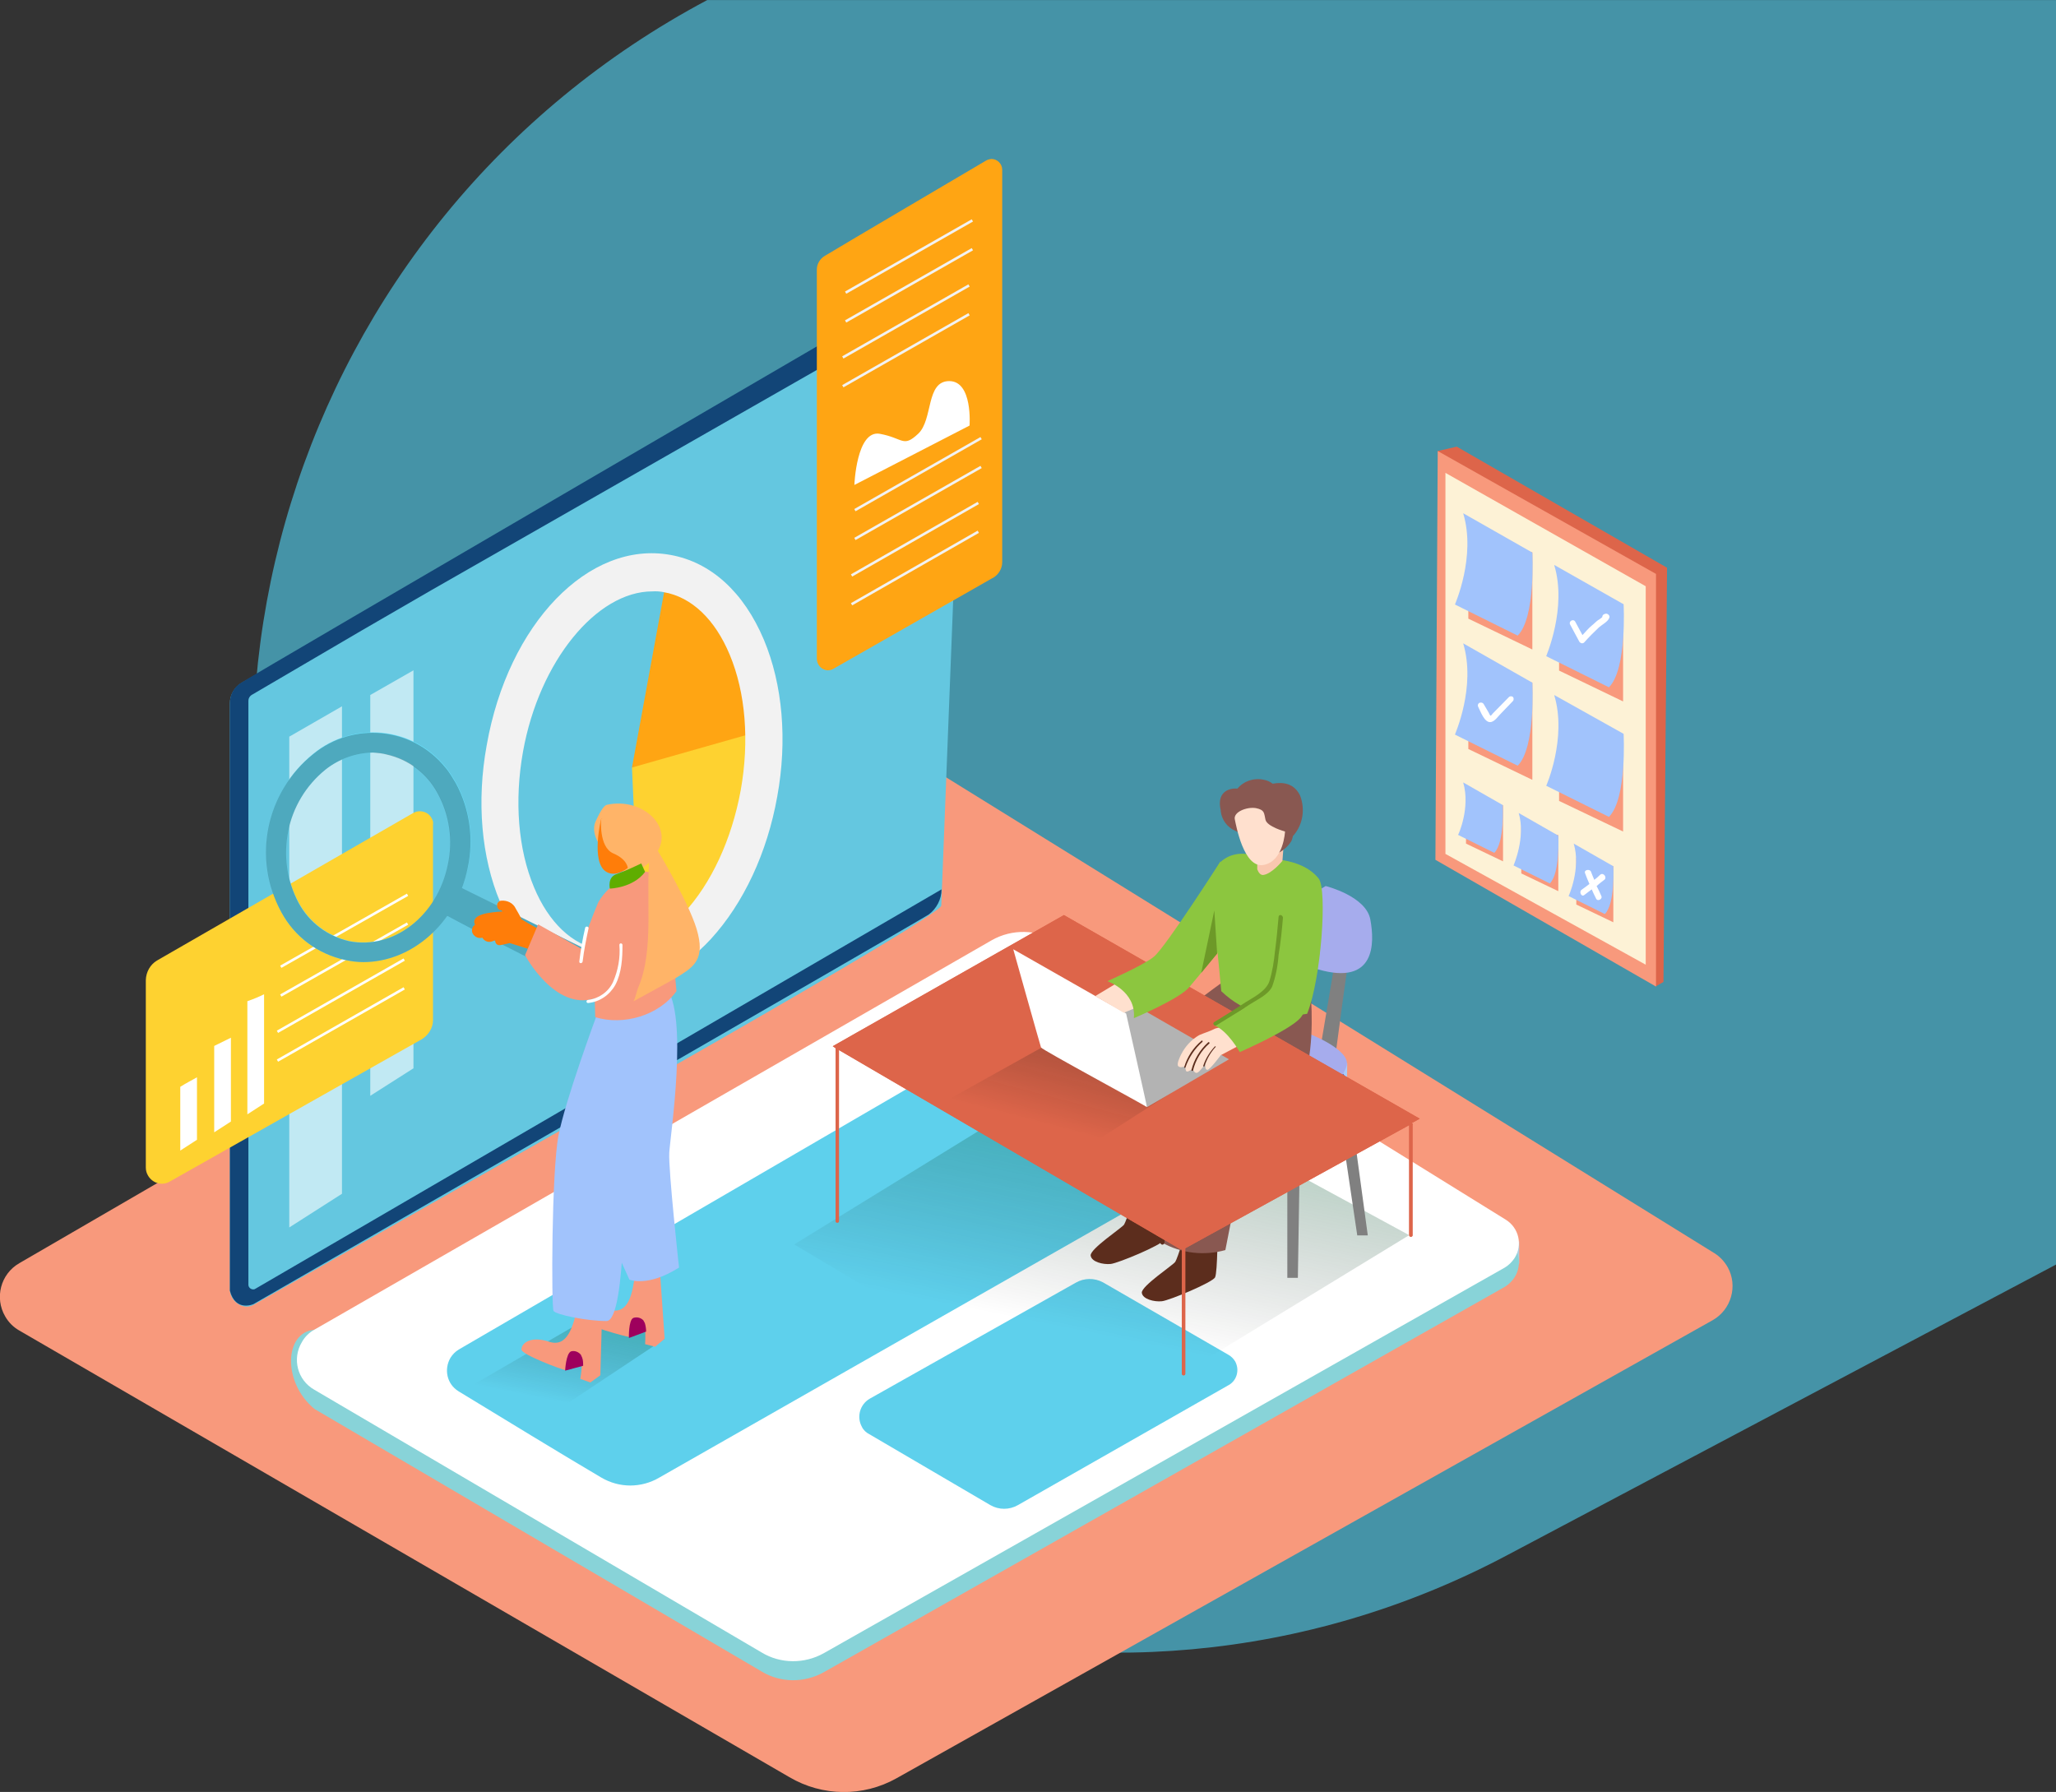 <?xml version="1.0" encoding="utf-8"?>
<!-- Generator: Adobe Illustrator 26.0.2, SVG Export Plug-In . SVG Version: 6.00 Build 0)  -->
<svg version="1.1" id="レイヤー_1" xmlns="http://www.w3.org/2000/svg" xmlns:xlink="http://www.w3.org/1999/xlink" x="0px"
	 y="0px" viewBox="0 0 799.7 697" style="enable-background:new 0 0 799.7 697;" xml:space="preserve">
<rect x="0" y="0" width="799.7" height="697" fill="#333333" stroke="none"/>
<style type="text/css">
	.st0{fill:#4593A7;}
	.st1{fill:#DD654A;}
	.st2{fill:#F8997C;}
	.st3{fill:#FDF2D6;}
	.st4{fill:#A1C3FC;}
	.st5{fill:#ADCEE1;}
	.st6{fill:#88D3D8;}
	.st7{fill:#FFFFFF;}
	.st8{fill:#68E1FD;}
	.st9{opacity:0.1;fill:#053855;enable-background:new    ;}
	.st10{opacity:0.32;fill:url(#パス_152_00000140720124323242588720000009514281073691195831_);enable-background:new    ;}
	.st11{fill:#808080;}
	.st12{fill:#5C2D1D;}
	.st13{fill:#A9CBF8;}
	.st14{fill:#4A42A4;}
	.st15{fill:#A6ACED;}
	.st16{fill:#895851;}
	.st17{fill:#8CC63F;}
	.st18{opacity:0.32;fill:url(#パス_168_00000177467152573766337130000006703328509978026151_);enable-background:new    ;}
	.st19{fill:#B3B3B3;}
	.st20{fill:#FFE0CE;}
	.st21{fill:#F9C7AF;}
	.st22{fill:#6D9928;}
	.st23{fill:#64C7E0;}
	.st24{opacity:0.6;fill:#FFFFFF;enable-background:new    ;}
	.st25{fill:#124577;}
	.st26{fill:#FFA513;}
	.st27{fill:#FED230;}
	.st28{fill:#F2F2F2;}
	.st29{fill:none;stroke:#F2F2F2;stroke-miterlimit:10;}
	.st30{fill:none;stroke:#FFFFFF;stroke-miterlimit:10;}
	.st31{opacity:0.32;fill:url(#パス_199_00000096025755995151419750000000080222204631611062_);enable-background:new    ;}
	.st32{opacity:0.25;}
	.st33{fill:#FF7D09;}
	.st34{fill:#9E005D;}
	.st35{fill:#FFB468;}
	.st36{fill:#5FAD00;}
</style>
<g id="グループ_204" transform="translate(-640 174.614)">
	<path id="パス_123" class="st0" d="M1286.5-174.6h153.3v491.8l-213.2,112.9c-157.5,83.8-352.5,24.8-435.6-131.6l-14-26.3
		c-85.7-160.6-23.8-360.7,138.1-446.8H1286.5z"/>
	<g id="SEO_Isometric" transform="translate(594.417 29.916)">
		<path id="パス_127" class="st1" d="M604.8-29.1l7.4-1.7L694,16.3l-1.4,161.1l-3.1,1.8"/>
		<path id="パス_128" class="st2" d="M604.8-29.1l-0.9,159l85.8,49.3V18.7L604.8-29.1z"/>
		<path id="パス_129" class="st3" d="M607.8-20.6v148.2l77.9,43.1V23.5L607.8-20.6z"/>
		<path id="パス_130" class="st2" d="M641.6,10.3v37.8l-24.9-12V4.2"/>
		<path id="パス_131" class="st4" d="M614.7-4.9l26.9,15.3c0,0,1.4,25.2-5.7,32.3l-24.4-12.1C611.4,30.7,619.8,12,614.7-4.9z"/>
		<path id="パス_132" class="st2" d="M676.9,30.5v37.8l-24.9-12V24.3"/>
		<path id="パス_133" class="st4" d="M650.1,15.2l27,15.3c0,0,1.4,25.2-5.7,32.3l-24.4-12.1C646.9,50.7,655.2,32,650.1,15.2z"/>
		<path id="パス_134" class="st2" d="M641.6,61v37.8l-24.9-12V54.9"/>
		<path id="パス_135" class="st4" d="M614.7,45.7L641.6,61c0,0,1.4,25.2-5.7,32.3l-24.4-12.1C611.4,81.2,619.8,62.7,614.7,45.7z"
			/>
		<path id="パス_136" class="st2" d="M676.9,81.1v37.8L652,107V75"/>
		<path id="パス_137" class="st4" d="M650.1,65.8l27,15.1c0,0,1.4,25.2-5.7,32.3l-24.4-12.1C646.9,101.4,655.2,82.6,650.1,65.8z"
			/>
		<path id="パス_138" class="st2" d="M651.7,120.3v21.8l-14.4-6.9v-18.3"/>
		<path id="パス_139" class="st4" d="M636.3,111.7l15.4,8.8c0,0,0.8,14.5-3.3,18.6l-14.1-7C634.3,132,639.1,121.2,636.3,111.7z"/>
		<path id="パス_140" class="st2" d="M673.1,132.4v21.8l-14.4-6.9V129"/>
		<path id="パス_141" class="st4" d="M657.7,123.6l15.4,8.8c0,0,0.8,14.5-3.3,18.6l-14.1-7C655.7,144.1,660.6,133.3,657.7,123.6z"
			/>
		<path id="パス_142" class="st2" d="M630.2,108.7v21.8l-14.4-6.9v-18.3"/>
		<path id="パス_143" class="st4" d="M614.7,99.8l15.4,8.8c0,0,0.8,14.5-3.3,18.6l-14.1-7C612.8,120.3,617.6,109.6,614.7,99.8z"/>
		<path id="パス_144" class="st2" d="M394.2,487.2L711.7,309c7.3-4.1,9.9-13.4,5.9-20.6c-1.3-2.3-3.1-4.2-5.2-5.5L404.5,92.2
			c-4.7-2.9-10.8-3.1-15.7-0.3L53.1,286.8c-7.3,4.2-9.7,13.5-5.5,20.7c1.3,2.3,3.2,4.2,5.5,5.5l299.5,173.7
			C365.5,494.3,381.3,494.4,394.2,487.2L394.2,487.2z"/>
		<path id="パス_145" class="st5" d="M636.5,278v8.9l-4.6,5.5"/>
		<path id="パス_146" class="st6" d="M456.7,169.1l174.6,108.3c5.1,3.2,6.6,9.8,3.4,14.9c-1,1.5-2.3,2.8-3.8,3.7L366,445.9
			c-7.5,4.2-16.8,4.2-24.2-0.3L167.9,343.5c-12.6-10.4-11.7-29.9,0-30.8l263.5-144.1C439.3,164.1,449,164.4,456.7,169.1z"/>
		<path id="パス_147" class="st7" d="M456.7,161.7l174.6,108.2c5.1,3.2,6.6,9.8,3.4,14.9c-1,1.5-2.3,2.8-3.8,3.7L366,438.5
			c-7.5,4.2-16.8,4.2-24.2-0.3l-174-102.2c-6.5-3.7-8.7-12-4.8-18.5c1.1-2,2.8-3.7,4.8-4.8l263.5-151.5
			C439.2,156.7,449,156.9,456.7,161.7z"/>
		<path id="パス_148" class="st8" d="M467.6,186.5l63.9,39.8c3.6,2.3,4.7,7,2.4,10.6c-0.6,1.1-1.7,2-2.7,2.7L302,370.2
			c-7,4.1-15.5,4.1-22.5,0c-14.8-8.7-40-24.1-55.6-33.6c-4.5-2.8-5.7-8.5-3.1-13c0.8-1.3,1.9-2.4,3.2-3.2
			c46.3-27,197.7-114.9,230.6-134.2C458.6,184,463.6,184,467.6,186.5z"/>
		<path id="パス_149" class="st8" d="M464,294.4l-80.1,45.1c-3.8,2.2-5.2,7-3.1,10.9c0.6,1.3,1.7,2.3,2.9,2.9l47.1,27.6
			c3.3,1.9,7.4,1.9,10.7,0l82-46.7c3.2-1.8,4.3-5.9,2.5-9.2c-0.6-1-1.5-1.9-2.5-2.5l-49-28.3C471.2,292.5,467.3,292.5,464,294.4
			L464,294.4z"/>
		<path id="パス_150" class="st9" d="M467.6,186.5l63.9,39.8c3.6,2.3,4.7,7,2.4,10.6c-0.6,1.1-1.7,2-2.7,2.7L302,370.2
			c-7,4.1-15.5,4.1-22.5,0c-14.8-8.7-40-24.1-55.6-33.6c-4.5-2.8-5.7-8.5-3.1-13c0.8-1.3,1.9-2.4,3.2-3.2
			c46.3-27,197.7-114.9,230.6-134.2C458.6,184,463.6,184,467.6,186.5z"/>
		<path id="パス_151" class="st9" d="M464,294.4l-80.1,45.1c-3.8,2.2-5.2,7-3.1,10.9c0.6,1.3,1.7,2.3,2.9,2.9l47.1,27.6
			c3.3,1.9,7.4,1.9,10.7,0l82-46.7c3.2-1.8,4.3-5.9,2.5-9.2c-0.6-1-1.5-1.9-2.5-2.5l-49-28.3C471.2,292.5,467.3,292.5,464,294.4
			L464,294.4z"/>
		
			<linearGradient id="パス_152_00000081612659647474556580000004220833529319084457_" gradientUnits="userSpaceOnUse" x1="590.085" y1="-2.58" x2="590.354" y2="-3.373" gradientTransform="matrix(187.821 0 0 110.977 -110375.453 597.41)">
			<stop  offset="0" style="stop-color:#000000;stop-opacity:0"/>
			<stop  offset="0.99" style="stop-color:#006837"/>
		</linearGradient>
		
			<path id="パス_152" style="opacity:0.32;fill:url(#パス_152_00000081612659647474556580000004220833529319084457_);enable-background:new    ;" d="
			M593.7,275.9l-121.3,74l-117.9-70.4l115.2-70.9"/>
		<path id="パス_153" class="st11" d="M546.3,237.6v54.9h4.1l0.9-56.3"/>
		<path id="パス_154" class="st11" d="M569.5,216.4l8.1,59.6h-4.1l-8.5-57.4"/>
		<path id="パス_155" class="st12" d="M487.5,258.2c0,0-3.8,12.3-4.7,13.6c-0.9,1.3-13.2,9.4-13,12c0.3,2.5,4.8,3.6,7.8,3.3
			c2.9-0.3,19.7-7.3,20.7-9.3c1-2,1-19.7,1-19.7L487.5,258.2z"/>
		<path id="パス_156" class="st12" d="M507.4,272.7c0,0-3.8,12.3-4.7,13.6c-0.9,1.3-13.2,9.4-13,12c0.3,2.5,4.8,3.6,7.8,3.3
			c2.9-0.3,19.7-7.3,20.7-9.3c1-2,1-19.7,1-19.7L507.4,272.7z"/>
		<path id="パス_157" class="st11" d="M571.7,159.7c-1.1,3.1-7,48.8-7,48.8l-6.1-2l7.9-47"/>
		<path id="パス_158" class="st13" d="M569.5,216.4l0.1-7.4l-6.5,2.3l2,7.4"/>
		<path id="パス_159" class="st14" d="M554.6,205c0,0,16.4,6.2,14.8,12.5c-1.7,6.2-14.8,21.4-23,20c-8.4-1.3-18.6-8.7-18.6-8.7"/>
		<path id="パス_160" class="st15" d="M554.6,197.5c0,0,16.4,6.2,14.8,12.5c-1.7,6.2-14.8,21.4-23,20c-8.4-1.3-18.6-8.7-18.6-8.7"
			/>
		<path id="パス_161" class="st15" d="M561.2,140.1c0,0,15.8,3.9,17.4,13.1c1.7,9.2,2,25.8-20.4,19.3
			c-22.5-6.5-11.7-23.4-11.7-23.4"/>
		<path id="パス_162" class="st16" d="M540.1,159.5c0,0,5.6,23.5,1.4,36c-4.2,12.5-27.6,22.7-27.6,22.7l-9.9,50.5
			c-8.3,2.4-17.2,1.3-24.6-2.9c0,0,2.8-44.5,6.9-55.9c4.2-11.3,36.5-33.6,36.5-33.6"/>
		<path id="パス_163" class="st16" d="M541,189.3c0,0-32.3,22.3-36.5,33.6s-6.9,55.9-6.9,55.9c7.5,4.2,16.3,5.2,24.6,2.9l9.9-50.5
			c0,0,16.8-4.7,21-17.3c4.1-12.6,2.3-31.7,2.3-31.7"/>
		<path id="パス_164" class="st17" d="M554,189.8c5.5-13.5,7.9-48.4,4.5-52.6c-7-8.8-22-7.6-22-7.6s-8.7-5.2-15.9,0.9
			c-5.5,4.6-1.5,32.7,0,50.5C529.9,189.8,540.4,192.2,554,189.8z"/>
		<path id="パス_165" class="st12" d="M530.7,193.9c-5.9,5.9-12.1,11.5-17.4,17.7c-4.7,5.3-6.6,12.2-8.4,19
			c-3.8,15.9-6.6,31.9-8,48.2c0,0.4,0.4,0.8,0.8,0.8s0.8-0.4,0.8-0.8c1.5-15.7,4.1-31.2,7.6-46.5c1.9-7.5,3.9-14.9,9.2-20.6
			c5.3-5.7,11.1-11.1,16.7-16.7c0.3-0.4,0.1-0.9-0.1-1.1C531.3,193.6,530.9,193.6,530.7,193.9L530.7,193.9z"/>
		<path id="パス_166" class="st1" d="M594.7,232.3l3.1-1.7l-138.4-79.2l-89.9,51l1.1,0.8v67.3c0.1,0.4,0.4,0.6,0.8,0.5
			c0.3,0,0.5-0.3,0.5-0.5v-66.6l133,77.6l0.4-0.1v48.5c0.1,0.4,0.4,0.6,0.8,0.5c0.3,0,0.5-0.3,0.5-0.5V281l87.1-47.9V276
			c0.1,0.4,0.4,0.6,0.8,0.5c0.3,0,0.5-0.3,0.5-0.5v-43C595.2,232.7,595,232.5,594.7,232.3z"/>
		<path id="パス_167" class="st1" d="M594.7,232.3l3.1-1.7l-138.4-79.2l-89.9,51l1.1,0.8v67.3c0.1,0.4,0.4,0.6,0.8,0.5
			c0.3,0,0.5-0.3,0.5-0.5v-66.6l133,77.6l0.4-0.1v48.5c0.1,0.4,0.4,0.6,0.8,0.5c0.3,0,0.5-0.3,0.5-0.5V281l87.1-47.9V276
			c0.1,0.4,0.4,0.6,0.8,0.5c0.3,0,0.5-0.3,0.5-0.5v-43C595.2,232.7,595,232.5,594.7,232.3z"/>
		
			<linearGradient id="パス_168_00000044172014975592720810000007671403063739274659_" gradientUnits="userSpaceOnUse" x1="586.178" y1="-9.868" x2="586.648" y2="-10.875" gradientTransform="matrix(69.425 0 0 38.836 -40246.656 615.32)">
			<stop  offset="0" style="stop-color:#000000;stop-opacity:0"/>
			<stop  offset="0.99" style="stop-color:#1A1A1A"/>
		</linearGradient>
		
			<path id="パス_168" style="opacity:0.32;fill:url(#パス_168_00000044172014975592720810000007671403063739274659_);enable-background:new    ;" d="
			M456,200l-43.4,24.2c7.3,4.6,36.4,20.2,43.5,25.2l44.9-28.8l-7.4-17.9L456,200z"/>
		<path id="パス_169" class="st19" d="M491.9,226l31.7-18.5l-41.2-23.7L450,200.5"/>
		<path id="パス_170" class="st7" d="M483.6,189.7c0,0,8.3,36.8,8.1,36.4s-41-22.4-41.2-23.2c-0.3-0.8-10.8-38.2-10.8-38.2
			L483.6,189.7z"/>
		<path id="パス_171" class="st20" d="M471.6,182.9l8.5-5.1l10.2,8.4l-7.6,3.2L471.6,182.9z"/>
		<path id="パス_172" class="st17" d="M476.3,177.1c0,0,11.3,3.9,10.3,14.4c0,0,17.6-7.4,21.5-12c3.9-4.6,12.2-14.8,12.2-14.8
			v-34.2c0,0-21.1,33-25.8,37C490.8,170.7,476.3,177.1,476.3,177.1z"/>
		<path id="パス_173" class="st21" d="M534.6,124.9v8.7c0.5,1.3,1.3,2.3,2.3,2.2c3.4-0.4,7.5-5.5,7.5-5.5l0.6-8L534.6,124.9z"/>
		<path id="パス_174" class="st16" d="M551.3,105c-2.2-4.7-6.4-5.5-10.7-4.7c-1-0.8-2.2-1.3-3.3-1.5c-3.8-0.9-7.9,0.4-10.4,3.4
			c-1.1-0.1-2.4,0-3.6,0.5c-3.3,1.4-3.7,4.8-2.9,7.9v0.4c0.4,3.4,2.5,6.2,5.6,7.6l17.1,8.5c1.8-1,3.4-2.4,4.6-4.2
			c0.4-0.6,0.6-1.4,0.8-2.3l0.4-0.4C552.3,116.1,553.3,110.3,551.3,105L551.3,105z"/>
		<path id="パス_175" class="st20" d="M525.9,114.3c0.4,1.8,3.4,19.1,11.2,17.6c7.8-1.5,8.3-13,8.3-13s-7-1.9-7.6-4.6
			c-0.6-2.7-0.3-3.8-3.7-4.5C530.6,109.2,525.1,111.3,525.9,114.3z"/>
		<path id="パス_176" class="st22" d="M519,166.4l-1.1-16.8l-5.1,24.3L519,166.4z"/>
		<path id="パス_177" class="st20" d="M519.6,195.2c-0.6,0.1-1.4,0.3-1.9,0.6c-1.8,0.9-3.9,1.5-5.7,2.3c-3.1,1.8-5.5,4.5-7,7.5
			c-0.4,0.8-1.9,3.8-1.1,4.6s2.7,0,2.7,0s0,1.7,0.5,2c0.5,0.4,2.3-1,2.3-1s0.8,2,1.9,1.5c1.1-0.5,3.1-3.4,3.1-3.4s-0.3,2.3,0.8,2.3
			c1,0,5.2-5.7,5.2-5.7l8.9-4.7c0,0-2.7-2.8-2.9-3.1c-1.1-1.1-2.5-2.2-4.2-2.8C521.3,195,520.4,195,519.6,195.2L519.6,195.2z"/>
		<path id="パス_178" class="st12" d="M518.1,202.5c-2,2.2-3.6,4.7-4.5,7.5c0,0.4,0.4,0.5,0.5,0.1c0.9-2.7,2.3-5.2,4.2-7.3
			C518.7,202.7,518.3,202.3,518.1,202.5z"/>
		<path id="パス_179" class="st12" d="M515.5,200.9c-3.2,2.9-5.5,6.7-6.5,10.8c0,0.1,0.1,0.3,0.3,0.3s0.3,0,0.3-0.1
			c1-4.1,3.2-7.8,6.4-10.6C516.2,201.1,515.8,200.6,515.5,200.9z"/>
		<path id="パス_180" class="st12" d="M512.9,200.3c-3.2,2.7-5.5,6.2-6.7,10.2c0,0.4,0.4,0.5,0.5,0.1c1.3-3.8,3.6-7.3,6.6-9.9
			C513.5,200.4,513.1,200,512.9,200.3z"/>
		<path id="パス_181" class="st17" d="M558.9,166c0,0-3.3,20.7-7.6,25.5c-4.3,4.8-23.5,13.2-23.5,13.2s-4.7-8.4-9.9-10.4
			c0,0,19.6-10.9,20-13.1"/>
		<path id="パス_182" class="st22" d="M542.9,152.1c-0.4,4.5-0.8,8.9-1.4,13.4c-0.4,3.9-1,7.9-2.2,11.7c-1.4,4.1-6.9,6.5-10.3,8.8
			c-3.4,2.3-7.4,4.7-11.1,7c-0.9,0.5,0,1.8,0.8,1.3c4.3-2.7,8.7-5.3,12.9-8.1c2.9-1.9,7.3-3.8,8.8-7c1.4-3.9,2.2-8.1,2.5-12.3
			c0.8-4.7,1.3-9.7,1.7-14.5C544.4,151.1,542.9,151.1,542.9,152.1z"/>
		<path id="パス_183" class="st23" d="M139.7,61c-2.9,1.7-4.7,4.7-4.7,8v227.5c-0.4,4.7,5,8.9,9.2,6.5l93.2-53
			c3.7-2.2,174.3-98,174.3-102.3L421-90.7c0.1-2.4-1.8-4.6-4.3-4.6c-0.8,0-1.7,0.1-2.4,0.5C372.6-71.2,158.6,49.9,139.7,61z"/>
		<path id="パス_184" class="st24" d="M158.1,82v190.9l20.5-13.1V70.2L158.1,82z"/>
		<path id="パス_185" class="st25" d="M186.1,40.8l-42.5,24.9c-0.9,0.5-1.4,1.4-1.4,2.3v227.2c0,1,0.9,1.8,1.9,1.8
			c0.4,0,0.6-0.1,0.9-0.3l266.8-155.3c0,3.8-1.9,7.5-5,9.8c-5.1,3.3-262.6,151.5-262.6,151.5s-7,3.2-9.2-5.2V69
			c0-3.1,1.4-5.9,3.8-7.6C143,58.5,408.1-95.9,408.1-95.9s9.7-3.6,12.9,2.3L213.4,25"/>
		<path id="パス_186" class="st26" d="M429-142c-14.9,8.8-51.8,30.5-62.6,37c-1.9,1.1-3.1,3.2-3.1,5.3V51.5
			c-0.1,2.4,1.7,4.5,4.1,4.7c0.6,0,1.4-0.1,2-0.4l61.9-35.3c2.4-1.1,4.1-3.6,4.1-6.4v-152.6c0-2.3-1.9-4.2-4.2-4.2
			C430.4-142.6,429.6-142.4,429-142L429-142z"/>
		<path id="パス_187" class="st27" d="M291.4,94l3.2,72.7c0,0,45.8-12.9,48.9-77.4l-2-13.2L291.4,94z"/>
		<path id="パス_188" class="st26" d="M291.4,94l12.5-68.2c0,0,33,1.8,35,54.7L291.4,94z"/>
		<path id="パス_189" class="st28" d="M283.5,179.9c-2.4,0-4.7-0.3-7-0.6c-15.8-2.8-28.6-14.5-36.4-33c-7.3-17.4-9.2-39.1-5.2-61
			c8.3-47.2,39.7-79.7,71.4-74c15.8,2.8,28.6,14.5,36.4,33c7.3,17.4,9.2,39.1,5.2,61l0,0c-3.9,21.9-13.1,41.5-25.8,55.4
			C310.4,173.3,297,179.9,283.5,179.9z M299.3,25.5c-21.6,0-44,27.1-50.3,62.4c-3.4,19.1-1.9,37.9,4.3,52.7
			c5.7,13.7,14.9,22.4,25.6,24.3c10.7,1.9,22.3-3.1,32.5-14.1c10.9-11.7,18.8-28.9,22.3-48l0,0c3.4-19.1,1.9-37.9-4.3-52.7
			c-5.7-13.7-14.8-22.4-25.6-24.3C302.3,25.5,300.8,25.4,299.3,25.5L299.3,25.5z"/>
		<line id="線_13" class="st29" x1="374.5" y1="-90.7" x2="423.8" y2="-118.8"/>
		<line id="線_14" class="st29" x1="374.5" y1="-79.5" x2="423.8" y2="-107.6"/>
		<line id="線_15" class="st29" x1="373.4" y1="-65.5" x2="422.5" y2="-93.5"/>
		<line id="線_16" class="st29" x1="373.4" y1="-54.3" x2="422.5" y2="-82.3"/>
		<line id="線_17" class="st29" x1="378.1" y1="-6.1" x2="427.2" y2="-34.1"/>
		<line id="線_18" class="st29" x1="378.1" y1="5.1" x2="427.2" y2="-22.9"/>
		<line id="線_19" class="st29" x1="376.8" y1="19.3" x2="426.1" y2="-8.9"/>
		<line id="線_20" class="st29" x1="376.8" y1="30.5" x2="426.1" y2="2.3"/>
		<path id="パス_190" class="st7" d="M377.9-15.9c0,0,0.8-21.5,9.9-19.9c9.2,1.7,9,5.5,14.9,0c5.9-5.5,2.9-20.5,12.1-20.5
			s7.9,17.3,7.9,17.3L377.9-15.9z"/>
		<path id="パス_191" class="st24" d="M189.6,65.8v155.9l16.8-10.7V56.2L189.6,65.8z"/>
		<path id="パス_192" class="st27" d="M106.6,169.1l99.7-57.4c2.5-1.4,5.7-0.6,7.1,1.9c0.5,0.8,0.8,1.7,0.6,2.7v76
			c0,2.9-1.7,5.7-4.2,7.3l-98.1,55.4c-2.9,1.8-6.7,0.8-8.5-2.2c-0.6-1-0.9-2-0.9-3.2v-72.9C102.4,173.5,104,170.7,106.6,169.1
			L106.6,169.1z"/>
		<line id="線_21" class="st30" x1="154.8" y1="171.5" x2="204.1" y2="143.5"/>
		<line id="線_22" class="st30" x1="154.8" y1="182.7" x2="204.1" y2="154.7"/>
		<line id="線_23" class="st30" x1="153.5" y1="196.8" x2="202.8" y2="168.7"/>
		<line id="線_24" class="st30" x1="153.5" y1="208" x2="202.8" y2="179.9"/>
		<path id="パス_193" class="st7" d="M115.7,218.2V243l6.5-4.2v-24.3C120.1,215.7,117.9,216.8,115.7,218.2z"/>
		<path id="パス_194" class="st7" d="M128.9,202.3v33.6l6.5-4.2v-32.6L128.9,202.3z"/>
		<path id="パス_195" class="st7" d="M141.8,184.9v44l6.5-4.2v-42.5C146.3,183.2,144.1,184.1,141.8,184.9z"/>
		<path id="パス_196" class="st7" d="M671,34.4c-0.4-0.3-0.8-0.3-1.3-0.1c-0.5,0.1-0.9,0.6-0.9,1.1v0.1c-0.5,0.5-1.5,1.1-1.8,1.3
			c-0.8,0.6-1.5,1.4-2.3,2c-1.3,1.1-2.3,2.3-3.6,3.7l-2.8-5.2c-0.8-1.4-2.7-0.1-2,1.1l3.6,6.7c0.4,0.5,1,0.8,1.7,0.4
			c0.1,0,0.1-0.1,0.3-0.3c1.8-2,3.7-3.9,5.6-5.7c1.1-1,3.7-2.3,4.1-3.9C671.7,35.2,671.5,34.7,671,34.4L671,34.4z"/>
		<path id="パス_197" class="st7" d="M632.4,66.7l-6.1,6.2c-1.1,1.3-0.9,1.3-1.7-0.3l-2-3.4c-0.4-0.5-1.1-0.6-1.7-0.3
			c-0.5,0.4-0.6,0.9-0.4,1.4c0.9,1.7,2.5,6.6,5.1,6c1.5-0.4,2.5-2,3.6-3.1l4.8-5c0.5-0.5,0.4-1.3,0-1.7
			C633.5,66.2,632.8,66.2,632.4,66.7z"/>
		<path id="パス_198" class="st7" d="M668,135.7c-0.8,0.8-1.5,1.4-2.3,2c-0.5-1.1-0.9-2.2-1.3-3.2c-0.4-1.1-2.8-0.8-2.3,0.6
			c0.5,1.4,1.1,2.8,1.7,4.2c-1,0.8-2,1.5-3.1,2.3c-1,0.8,0,2.9,1.1,2c1.1-0.9,1.9-1.4,2.9-2.2c0.5,1.1,1,2.3,1.7,3.6
			c0.6,1.3,2.7,0.1,2-1.1c-0.6-1.4-1.1-2.5-1.8-3.8c1-0.9,2-1.7,3.1-2.5C670.7,136.6,669.2,134.7,668,135.7z"/>
		
			<linearGradient id="パス_199_00000016060271443682731250000008678288118591381655_" gradientUnits="userSpaceOnUse" x1="584.441" y1="-10.287" x2="584.81" y2="-11.382" gradientTransform="matrix(59.491 0 0 34.95 -34510.938 699.307)">
			<stop  offset="0" style="stop-color:#000000;stop-opacity:0"/>
			<stop  offset="0.99" style="stop-color:#006837"/>
		</linearGradient>
		
			<path id="パス_199" style="opacity:0.32;fill:url(#パス_199_00000016060271443682731250000008678288118591381655_);enable-background:new    ;" d="
			M304.1,316.2l-50.4,33.5l-25.3-14.9l50.8-29.5"/>
		<path id="パス_200" class="st8" d="M186.9,169.7c-2.4,0-4.7-0.3-7-0.8c-10.7-2.3-19.7-9-24.9-18.6c-11.2-20.9-6-46.8,12.5-61.7
			c15.5-12.7,38.4-10.6,51.2,5c1.7,1.9,2.9,4.1,4.2,6.2c5.5,10.1,7.1,21.8,4.7,33C223.2,154.6,205.7,169.7,186.9,169.7z M190.7,88.2
			c-6.7,0.1-13.2,2.4-18.5,6.6c-15.5,12.5-19.9,34.2-10.4,51.8c4.1,7.6,11.3,13,19.7,14.9c17.2,3.4,34.4-9.9,38.4-30
			c2-9.4,0.6-19.2-4.1-27.7c-4.1-7.6-11.3-13-19.7-14.9C194.4,88.5,192.5,88.2,190.7,88.2L190.7,88.2z"/>
		<path id="パス_201" class="st8" d="M225.2,140.9l62.4,30.8c0,0,2.5,8.1-2.9,10.2c-5.5,2-69-32.2-69-32.2"/>
		<g id="グループ_202" transform="translate(141.019 190.185)" class="st32">
			<path id="パス_202" d="M45.9-20.5c-2.4,0-4.7-0.3-7-0.8c-10.7-2.3-19.7-9-24.9-18.6C2.6-60.7,8-86.7,26.4-101.4
				c15.5-12.7,38.4-10.6,51.2,5c1.7,1.9,2.9,4.1,4.2,6.2c5.5,10.1,7.1,21.8,4.7,33C82.2-35.6,64.7-20.5,45.9-20.5z M49.7-102
				c-6.7,0.1-13.2,2.4-18.5,6.6C15.7-82.9,11.4-61.1,20.7-43.5c4.1,7.6,11.3,13,19.7,14.9c17.2,3.4,34.4-9.9,38.4-30
				c2-9.4,0.6-19.2-4.1-27.7c-4.1-7.6-11.3-13-19.7-14.9C53.4-101.7,51.5-101.8,49.7-102L49.7-102z"/>
			<path id="パス_203" d="M84.2-49.3l62.4,30.8c0,0,2.5,8.1-2.9,10.2s-69-32.2-69-32.2"/>
		</g>
		<path id="パス_204" class="st33" d="M259.3,159c-3.7-1.9-7.4-3.8-10.9-6c-0.6-1.4-1.4-2.7-2.2-4.1c-1-2.2-3.3-3.3-5.7-3.1
			c-1,0.1-1.8,1.1-1.5,2.3c0.1,0.9,0.9,1.5,1.7,1.5l0.3,0.4c-4.5,0.3-12.5,0.9-10.7,5.2c-0.1,0.1-0.3,0.3-0.5,0.4
			c-0.9,1.1-0.9,2.8,0.3,3.8c0.8,0.8,1.9,1.1,3.1,0.8c0.8,1.4,2.4,2,3.9,1.4l1.1-0.4c-0.1,0.9,0.5,1.8,1.4,1.9c0.3,0,0.4,0,0.6,0
			l3.7-0.8c8.4,2.7,12.5,3.6,15.7,5.7c1.3,0.9,0,1.3,0,0c0.6-0.8,0.5-1.9-0.3-2.4c0,0-0.1,0-0.1-0.1l-0.4-0.3c0.8-0.6,1-1.7,0.4-2.5
			c0,0,0,0-0.1-0.1l-0.5-0.5c1.1-0.1,1.8-1.3,1.7-2.3C260.2,159.9,259.8,159.4,259.3,159L259.3,159z"/>
		<path id="パス_205" class="st2" d="M302.1,287.4l2,28.8l-3.7,3.1l-3.9-1c0,0,0.5-7.6-0.9-9.3c-1.4-1.7-3.8,6.6-5.2,6.5
			c-1.4-0.1-17.7-4.5-17.9-6.4c-0.3-2.7,3.3-5.7,10.3-4.1c7.5,1.8,8.8-6.6,9.9-14.6"/>
		<path id="パス_206" class="st4" d="M290.4,293.2c0,0,7,3.1,19.3-4.7c0,0-4.2-38.2-3.8-44.7c0.4-6.6,7.6-54-1.4-64.4
			c-9-10.4-25.2,90-24.6,90.6"/>
		<path id="パス_207" class="st34" d="M296.4,310.1l-0.6-1.1c-1-1-2.5-1.4-3.9-0.9c-1.9,0.9-1.7,7.8-1.7,7.8l6.7-2.5
			C296.9,312.3,296.7,311.1,296.4,310.1z"/>
		<path id="パス_208" class="st2" d="M279.9,301.6l-0.8,28.8l-3.9,2.8l-3.9-1.4c0,0,1.3-7.5,0-9.4c-1.3-1.9-4.5,6.2-5.7,6
			c-1.4-0.1-17.2-6.1-17.2-8c0-2.7,3.9-5.3,10.6-3.1c7.3,2.5,9.4-5.7,11.3-13.6"/>
		<path id="パス_209" class="st34" d="M272,323.5l-0.5-1.1c-0.9-1.1-2.4-1.7-3.8-1.3c-2,0.8-2.3,7.5-2.3,7.5l7-1.9
			C272.4,325.6,272.4,324.5,272,323.5z"/>
		<path id="パス_210" class="st4" d="M277.6,190.6c0,0-12.1,32.6-14.8,46.6c-2.7,14.1-2.8,67-1.9,68.2c1,1.4,12.7,3.9,20.6,3.9
			c8,0,6.9-62.5,6.9-62.5s21.5-54.6,15.8-60.6C298.4,180.4,277.6,190.6,277.6,190.6z"/>
		<path id="パス_211" class="st2" d="M277.1,191.1c10.9,3.4,24.8-0.6,31.6-10.1c-1.3-15.4-3.9-40.9-7.9-44.7
			c-5.7-5.5-18.1,2.3-22.5,10.1c-2.5,5.9-4.8,12-6.6,18.1l-16.8-9.5l-5.1,12c0,0,11.6,21.8,27.1,16.8L277.1,191.1z"/>
		<path id="パス_212" class="st7" d="M287.7,163c0-0.4-0.4-0.6-0.6-0.6c-0.4,0-0.6,0.3-0.6,0.6c0.4,5-0.5,9.9-2.5,14.5
			c-1.8,3.8-5.5,6.4-9.7,6.9c-0.4,0-0.6,0.4-0.6,0.6c0,0.4,0.3,0.6,0.6,0.6c4.5-0.4,8.4-3.1,10.6-7
			C287.4,173.9,287.7,168.2,287.7,163z"/>
		<path id="パス_213" class="st35" d="M281.7,108.5c-0.9,0.1-2.3,1.7-4.5,6.6c-2.2,5.1,2.9,11.5,5.2,12.7c2.2,1.9,3.9,4.1,5.5,6.6
			c0,0,8.1,2,13.6-8C307.2,116.4,295,105.6,281.7,108.5z"/>
		<path id="パス_214" class="st33" d="M279.4,114c0,0-4.1,16.7,1.9,20.5s14.3-6.4,15-10.4C297.2,120.1,292.8,111.3,279.4,114z"/>
		<path id="パス_215" class="st35" d="M279.4,114c0,0-1,10.9,4.7,13.4c5.7,2.4,5.7,5.9,5.7,5.9s10.3-5.5,11.5-10.4
			C302.5,117.8,287.3,109.6,279.4,114z"/>
		<path id="パス_216" class="st35" d="M298.4,127.2c-2,16.4,2,37.4-4.7,52.7c-0.4,0.9-1.3,5.2-2,5.2l16.4-9
			c6.6-4.1,11.5-6.7,9-17.2c-2.3-10.4-15.7-32.6-15.7-32.6L298.4,127.2z"/>
		<path id="パス_217" class="st7" d="M273.2,156.3c-1,4.3-1.8,8.8-2.3,13.2c0,0.8,1.1,0.8,1.3,0c0.5-4.3,1.4-8.7,2.3-12.9
			C274.7,155.8,273.4,155.6,273.2,156.3z"/>
		<path id="パス_218" class="st36" d="M296.5,134.6l-1.5-3.3c-3.1,1.5-6.2,2.9-9.4,4.1c-3.9,1.1-2.8,5.7-2.8,5.7
			S291.8,140.9,296.5,134.6z"/>
	</g>
</g>
</svg>
